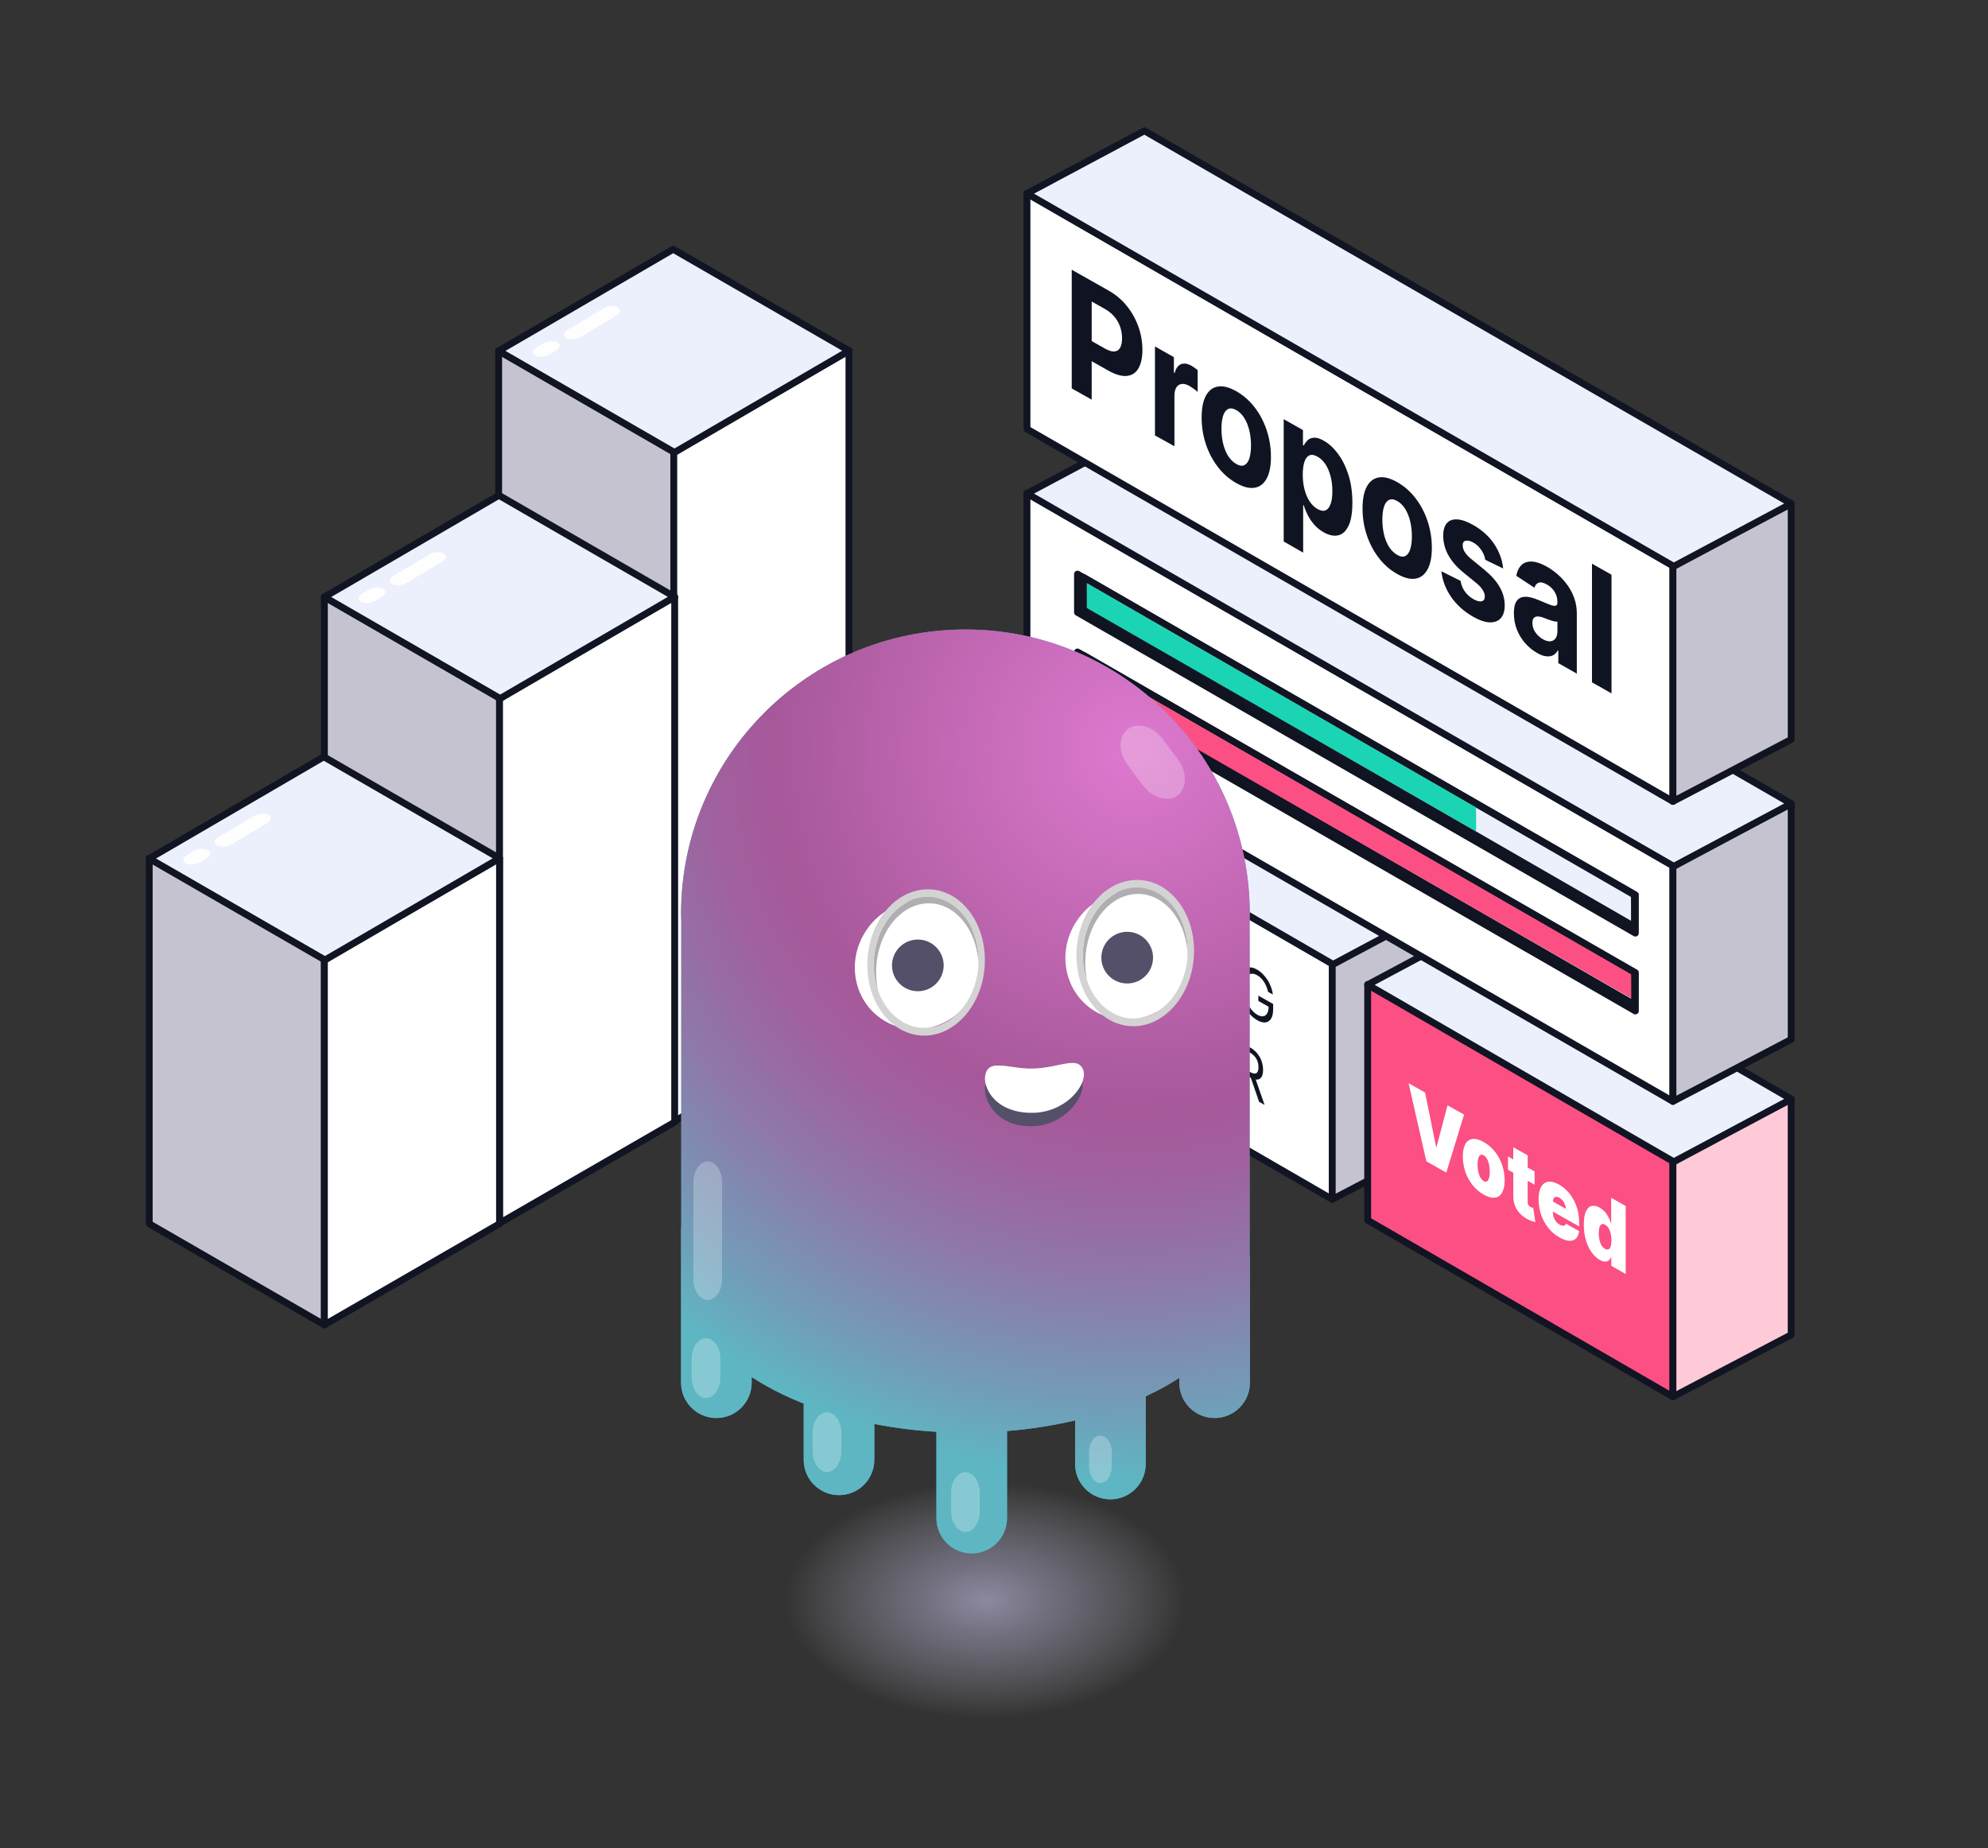 <?xml version="1.0" encoding="utf-8"?>
<!-- Generator: Adobe Illustrator 27.8.1, SVG Export Plug-In . SVG Version: 6.00 Build 0)  -->
<svg version="1.1" id="Слой_1" xmlns="http://www.w3.org/2000/svg" xmlns:xlink="http://www.w3.org/1999/xlink" x="0px" y="0px"
	 viewBox="0 0 290 269.62" style="enable-background:new 0 0 290 269.62;" xml:space="preserve">
<rect x="0" y="0" width="290" height="269.62" fill="#333333" stroke="none"/>
<style type="text/css">
	.st0{fill:#101422;}
	.st1{fill:#FFFFFF;stroke:#111422;stroke-linecap:round;stroke-linejoin:round;stroke-miterlimit:10;}
	
		.st2{fill-rule:evenodd;clip-rule:evenodd;fill:#C6C3D1;stroke:#101320;stroke-linecap:round;stroke-linejoin:round;stroke-miterlimit:10;}
	
		.st3{fill-rule:evenodd;clip-rule:evenodd;fill:#FFFFFF;stroke:#111422;stroke-linecap:round;stroke-linejoin:round;stroke-miterlimit:10;}
	
		.st4{fill-rule:evenodd;clip-rule:evenodd;fill:#ECF0FC;stroke:#111422;stroke-linecap:round;stroke-linejoin:round;stroke-miterlimit:10;}
	.st5{opacity:0.92;fill-rule:evenodd;clip-rule:evenodd;fill:#FFFFFF;enable-background:new    ;}
	.st6{fill:none;stroke:#FFFFFF;stroke-linecap:round;stroke-linejoin:round;stroke-miterlimit:10;}
	.st7{fill-rule:evenodd;clip-rule:evenodd;fill:#101422;}
	.st8{fill:url(#SVGID_1_);}
	.st9{fill:url(#SVGID_00000158000224606301727110000008108598154801253041_);}
	.st10{fill:url(#SVGID_00000018206492017635218250000005670502812638721669_);}
	.st11{opacity:0.67;fill:url(#SVGID_00000000222840089769057120000003793594221392435349_);enable-background:new    ;}
	.st12{fill:#6FA3B6;}
	.st13{fill:url(#SVGID_00000095330557858737556450000010303666596180940193_);}
	.st14{opacity:0.256;fill-rule:evenodd;clip-rule:evenodd;fill:#FFFFFF;enable-background:new    ;}
	.st15{fill:none;stroke:#FFFFFF;stroke-width:0.738;stroke-linecap:round;stroke-linejoin:round;stroke-miterlimit:10;}
	
		.st16{fill:none;stroke:url(#SVGID_00000006709500452893543810000004297002142334045587_);stroke-width:5;stroke-linecap:round;stroke-linejoin:round;stroke-miterlimit:10;}
	.st17{fill:url(#SVGID_00000003813213478281680470000011231692567864503453_);}
	.st18{fill-rule:evenodd;clip-rule:evenodd;fill:#1AD4B3;}
	.st19{fill-rule:evenodd;clip-rule:evenodd;fill:#FC4F83;}
	.st20{fill:#C6C3D1;stroke:#101320;stroke-linecap:round;stroke-linejoin:round;stroke-miterlimit:10;}
	.st21{fill:#ECF0FC;stroke:#111422;stroke-linecap:round;stroke-linejoin:round;stroke-miterlimit:10;}
	
		.st22{fill:url(#SVGID_00000125571787032451177520000010546862911997544321_);stroke:#1D1D1B;stroke-width:0.211;stroke-linecap:round;stroke-linejoin:round;stroke-miterlimit:10;}
	
		.st23{fill:url(#SVGID_00000119810598946626378310000005645175360115391133_);stroke:#1D1D1B;stroke-width:0.211;stroke-linecap:round;stroke-linejoin:round;stroke-miterlimit:10;}
	
		.st24{fill:url(#SVGID_00000044865680281292072270000001950735970140246931_);stroke:#1D1D1B;stroke-width:0.211;stroke-linecap:round;stroke-linejoin:round;stroke-miterlimit:10;}
	
		.st25{fill:url(#SVGID_00000154418412494996303490000007126174262979901625_);stroke:#1D1D1B;stroke-width:0.211;stroke-linecap:round;stroke-linejoin:round;stroke-miterlimit:10;}
	
		.st26{fill-rule:evenodd;clip-rule:evenodd;fill:#101422;stroke:#101423;stroke-linecap:round;stroke-linejoin:round;stroke-miterlimit:10;}
	.st27{fill:#FFFFFF;}
	.st28{fill-rule:evenodd;clip-rule:evenodd;fill:url(#SVGID_00000121245614646765098780000006300387146499878785_);}
	.st29{fill-rule:evenodd;clip-rule:evenodd;fill:url(#SVGID_00000070094944867097554160000012355797773227579277_);}
	.st30{fill:url(#SVGID_00000027575601193047422010000018347489918788419246_);}
	.st31{fill:url(#SVGID_00000084530920219199548650000006012314287356244123_);}
	.st32{fill:url(#SVGID_00000030473236410384037560000008371849746118043323_);}
	
		.st33{fill-rule:evenodd;clip-rule:evenodd;fill:#C7FFF1;stroke:#101320;stroke-linecap:round;stroke-linejoin:round;stroke-miterlimit:10;}
	
		.st34{fill:none;stroke:url(#SVGID_00000125574457642047230470000012475182333941037739_);stroke-width:5;stroke-linecap:round;stroke-linejoin:round;stroke-miterlimit:10;}
	.st35{fill:url(#SVGID_00000009572804724279361340000014892161655963180216_);}
	
		.st36{fill:none;stroke:url(#SVGID_00000114765755824852067370000008343823321568917135_);stroke-width:5;stroke-linecap:round;stroke-linejoin:round;stroke-miterlimit:10;}
	.st37{fill:url(#SVGID_00000021117131573576175050000005814837942863766192_);}
	
		.st38{fill:none;stroke:url(#SVGID_00000089567576782171240740000012903272190094106768_);stroke-width:5;stroke-linecap:round;stroke-linejoin:round;stroke-miterlimit:10;}
	.st39{fill:url(#SVGID_00000030467881368174546770000008430225042416991910_);}
	
		.st40{fill-rule:evenodd;clip-rule:evenodd;fill:#1AD4B3;stroke:#111422;stroke-linecap:round;stroke-linejoin:round;stroke-miterlimit:10;}
	
		.st41{fill-rule:evenodd;clip-rule:evenodd;fill:#FC4F83;stroke:#111422;stroke-linecap:round;stroke-linejoin:round;stroke-miterlimit:10;}
	
		.st42{fill-rule:evenodd;clip-rule:evenodd;fill:#FFCAD7;stroke:#111422;stroke-linecap:round;stroke-linejoin:round;stroke-miterlimit:10;}
	.st43{fill:url(#SVGID_00000052080276030780535940000005629844253484609697_);}
	.st44{fill:url(#SVGID_00000042712375302031893730000006367436394132344246_);}
	.st45{fill:url(#SVGID_00000055686080168734981740000004673137947306002070_);}
	
		.st46{fill:none;stroke:url(#SVGID_00000132809054333058092460000003360663404634291375_);stroke-width:5;stroke-linecap:round;stroke-linejoin:round;stroke-miterlimit:10;}
	.st47{fill:url(#SVGID_00000057853432061959111030000002315181292417364910_);}
	
		.st48{fill:none;stroke:url(#SVGID_00000052812924489566804440000008402835447698621572_);stroke-width:5;stroke-linecap:round;stroke-linejoin:round;stroke-miterlimit:10;}
	.st49{fill:url(#SVGID_00000143594857002620092500000015494727724275534218_);}
	.st50{fill:url(#SVGID_00000070118733743200909630000004741019194571526563_);}
	.st51{fill:#101320;}
	.st52{fill:url(#SVGID_00000091718543732381015630000008363215376666139034_);}
	.st53{fill:url(#SVGID_00000080893269946233938210000008378322451604117676_);}
	.st54{fill:url(#SVGID_00000159451288491332246350000011578585560429031591_);}
	.st55{fill:url(#SVGID_00000023269843988291612180000007377237247174855090_);}
	.st56{fill:url(#SVGID_00000017516089629410410230000007395397555725842622_);}
	.st57{fill:url(#SVGID_00000128462416440022874530000011376974862299485329_);}
	.st58{opacity:0.29;fill:url(#SVGID_00000183938509038974507740000012342380125261554338_);enable-background:new    ;}
	.st59{fill:url(#SVGID_00000123430559014139574740000010640594924556248749_);}
	.st60{fill:url(#SVGID_00000078043713104672818760000014251443999879945095_);}
	.st61{fill:url(#SVGID_00000077301680806028005650000014479013546466593426_);}
	.st62{fill-rule:evenodd;clip-rule:evenodd;fill:url(#SVGID_00000015324793113242777970000001610061423511228836_);}
	.st63{fill:url(#SVGID_00000023974197507088434790000002314965916168134530_);}
	.st64{fill:url(#SVGID_00000042009035624406261850000013069623526917856441_);}
	.st65{fill:url(#SVGID_00000143601532622670374390000014496811028644248485_);}
	.st66{fill:url(#SVGID_00000153691045963565378420000003365475576848177569_);}
	.st67{opacity:0.29;fill:url(#SVGID_00000072281008933931326520000008290017713841150085_);enable-background:new    ;}
	
		.st68{fill:none;stroke:url(#SVGID_00000177446351845198114560000013466102266781921957_);stroke-width:5;stroke-linecap:round;stroke-linejoin:round;stroke-miterlimit:10;}
	.st69{fill:url(#SVGID_00000005224789058620171390000003764440098771337621_);}
	
		.st70{fill:none;stroke:url(#SVGID_00000156583098911784659010000002095305639951106701_);stroke-width:5;stroke-linecap:round;stroke-linejoin:round;stroke-miterlimit:10;}
	.st71{fill:url(#SVGID_00000081639786327623611740000006184156953768719546_);}
	
		.st72{fill:none;stroke:url(#SVGID_00000011734169587808498290000011232150443131458732_);stroke-width:5;stroke-linecap:round;stroke-linejoin:round;stroke-miterlimit:10;}
	.st73{fill:url(#SVGID_00000116921810932923978710000000116366579673958322_);}
	.st74{fill-rule:evenodd;clip-rule:evenodd;fill:url(#SVGID_00000127727107222423562070000002510789133883929484_);}
	.st75{fill:url(#SVGID_00000038406471890545031350000003938799111901524622_);}
	.st76{fill:url(#SVGID_00000038385949665349675760000011594879579393627560_);}
	.st77{fill:url(#SVGID_00000062150030108442185400000004439737552807660454_);}
	.st78{opacity:0.29;fill:url(#SVGID_00000091706381249456738330000003837553449526132908_);}
	.st79{opacity:0.29;fill:url(#SVGID_00000030479274821856535420000005862963611639004808_);}
	.st80{opacity:0.67;fill:url(#SVGID_00000017493912361463535610000007712743395483933371_);}
	.st81{fill:#3FA9BD;}
	.st82{fill:url(#SVGID_00000103947450594151421830000003231340414191008897_);}
	.st83{fill-rule:evenodd;clip-rule:evenodd;fill:#555069;}
	.st84{fill-rule:evenodd;clip-rule:evenodd;fill:#FFFFFF;}
	.st85{fill-rule:evenodd;clip-rule:evenodd;fill:#AFAFB1;}
	.st86{fill-rule:evenodd;clip-rule:evenodd;fill:#D3D3D3;}
	.st87{opacity:0.67;fill:url(#SVGID_00000164487325990256404980000017341985082639468461_);}
	.st88{fill:url(#SVGID_00000133503759723625739890000014472282555464871824_);}
	.st89{opacity:0.67;fill:url(#SVGID_00000174595908645185949510000006090248862419061951_);}
	.st90{fill:url(#SVGID_00000135649901307433347660000009091203599527143297_);}
	.st91{opacity:0.67;fill:url(#SVGID_00000106115909494487652430000010948993547718342805_);}
	.st92{fill:url(#SVGID_00000058573572035221526330000004013119518760048526_);}
	.st93{opacity:0.67;fill:url(#SVGID_00000133504304891809115750000004347152697729168561_);}
	.st94{fill:url(#SVGID_00000036211548925819568380000017554867637439217068_);}
	.st95{opacity:0.67;fill:url(#SVGID_00000147203441482659583970000011131214789106352516_);}
	.st96{fill:url(#SVGID_00000153703462820832858850000005258864520665091775_);}
	.st97{fill:#1AD4B3;}
	.st98{opacity:0.67;fill:url(#SVGID_00000146497954164332034530000010209424685311223481_);}
	.st99{fill:url(#SVGID_00000096045496539834638150000002500147898743898554_);}
	.st100{opacity:0.67;fill:url(#SVGID_00000098929926263950911280000005635508983318135218_);}
	.st101{fill:url(#SVGID_00000014608509739605423530000007412838647943508618_);}
	.st102{opacity:0.67;fill:url(#SVGID_00000142893774359865071970000010548025672121577873_);}
	.st103{fill:url(#SVGID_00000044153712039818906740000006718204702989764492_);}
	
		.st104{fill-rule:evenodd;clip-rule:evenodd;fill:none;stroke:#FFFFFF;stroke-width:0.738;stroke-linecap:round;stroke-linejoin:round;stroke-miterlimit:10;}
	.st105{opacity:0.67;fill:url(#SVGID_00000176744687496300072250000000035953282547540102_);}
	.st106{fill:url(#SVGID_00000009570974562030696890000005912987404654579352_);}
	.st107{opacity:0.67;fill:url(#SVGID_00000081648581814421387940000017472751567782524049_);}
	.st108{fill:url(#SVGID_00000048493286618214556760000003869747144357255811_);}
	.st109{opacity:0.67;fill:url(#SVGID_00000126304460240588559970000016223240356265738403_);}
	.st110{fill:url(#SVGID_00000071534284950766374080000016147648668842710454_);}
	.st111{opacity:0.67;fill:url(#SVGID_00000115504563860374830770000010558793428154154925_);}
	.st112{fill:url(#SVGID_00000108300223139720158740000012812384635102571680_);}
	.st113{opacity:0.67;fill:url(#SVGID_00000088842685124274873920000014390236739174215355_);}
	.st114{fill:url(#SVGID_00000116915783378100808800000003542811290313655946_);}
	.st115{opacity:0.67;fill:url(#SVGID_00000080168139356350415590000017504709878824893838_);}
	.st116{fill:url(#SVGID_00000173159216426726359130000011093744960533470886_);}
	.st117{opacity:0.67;fill:url(#SVGID_00000169526476677296277270000004152106014103502222_);}
	.st118{fill:url(#SVGID_00000067924130111817384170000008035680132451531910_);}
	.st119{opacity:0.67;fill:url(#SVGID_00000082351192963401985950000000754372635494672789_);}
	.st120{fill:url(#SVGID_00000143578954657947668090000010325816066908169859_);}
	.st121{opacity:0.67;fill:url(#SVGID_00000041288304406039485010000004411354380972955011_);}
	.st122{fill:url(#SVGID_00000027566269067254935700000007321013028700865192_);}
	.st123{opacity:0.67;fill:url(#SVGID_00000070797109183708323070000014773591186695848636_);}
	.st124{fill:url(#SVGID_00000154402204956877039130000004091550681581860488_);}
	.st125{opacity:0.67;fill:url(#SVGID_00000070085682430636861260000009798414635927898812_);}
	.st126{fill:url(#SVGID_00000066507650230193690550000012446582287032000678_);}
	.st127{opacity:0.67;fill:url(#SVGID_00000011711738952712068810000017719283747085788038_);}
	.st128{fill:#5EA6B9;}
	.st129{fill:url(#SVGID_00000128444672437860217770000016370815924110828218_);}
	.st130{fill-rule:evenodd;clip-rule:evenodd;fill:#545067;}
	.st131{fill-rule:evenodd;clip-rule:evenodd;fill:#AEAEB0;}
	.st132{fill-rule:evenodd;clip-rule:evenodd;fill:#D2D2D2;}
	.st133{opacity:0.67;fill:url(#SVGID_00000044899988230918607190000006038225445456449441_);}
	.st134{fill:url(#SVGID_00000075131016850775849100000015265463972857535912_);}
	.st135{fill-rule:evenodd;clip-rule:evenodd;fill:#63D0B3;}
	
		.st136{fill-rule:evenodd;clip-rule:evenodd;fill:none;stroke:#111422;stroke-linecap:round;stroke-linejoin:round;stroke-miterlimit:10;}
	.st137{fill-rule:evenodd;clip-rule:evenodd;fill:#E85C83;}
	.st138{fill:#5DC29D;}
	.st139{fill:url(#SVGID_00000141418094378705157060000008088233144330198187_);}
	.st140{fill:url(#SVGID_00000142178182988246618530000003281129132176081319_);}
	.st141{fill:#E85C83;}
	.st142{opacity:0.67;fill:url(#SVGID_00000164486466570845581200000010152023882981066153_);}
	.st143{fill:url(#SVGID_00000083768828213683101830000014468541190508528319_);}
	
		.st144{fill:none;stroke:url(#SVGID_00000098931878657093473220000005669902788194453927_);stroke-width:5;stroke-linecap:round;stroke-linejoin:round;stroke-miterlimit:10;}
	.st145{fill:url(#SVGID_00000168805984533405228650000009725858725942130573_);}
	.st146{opacity:0.67;fill:url(#SVGID_00000109749991505151965980000006416280380524099999_);}
	.st147{fill:url(#SVGID_00000173139799385585595530000008515995322283549615_);}
	.st148{opacity:0.67;fill:url(#SVGID_00000180361637596994467540000001215307524146684819_);}
	.st149{fill:url(#SVGID_00000079447450483758510550000013418834294671740085_);}
	.st150{opacity:0.67;fill:url(#SVGID_00000013153279592481177840000018159142046147223723_);}
	.st151{fill:url(#SVGID_00000083052441797568206790000016875008905913374137_);}
	.st152{opacity:0.67;fill:url(#SVGID_00000035531797514209825810000005320519418156481408_);}
	.st153{fill:url(#SVGID_00000078730804949197325380000000851481808435044504_);}
	.st154{opacity:0.67;fill:url(#SVGID_00000121977947262601513150000001969660856184387726_);}
	.st155{fill:url(#SVGID_00000029033584751018754800000000158052699533399944_);}
	.st156{opacity:0.67;fill:url(#SVGID_00000126283975192103548060000016370848693618795946_);}
	.st157{fill:url(#SVGID_00000031914027581612104480000018292275767116307635_);}
	.st158{fill:none;stroke:#000000;stroke-width:22;stroke-linecap:round;stroke-linejoin:round;stroke-miterlimit:10;}
	.st159{fill:#ECF0FC;}
	.st160{fill:url(#SVGID_00000048465275271765409930000017870072906579729035_);}
	.st161{fill:url(#SVGID_00000168800372277641849440000016372399880842215310_);}
	.st162{fill:none;stroke:url(#SVGID_00000159454654848801565130000010068586234124325814_);stroke-width:5;stroke-miterlimit:10;}
	.st163{fill:#111422;}
	.st164{fill:url(#SVGID_00000129885587914212124370000018424952535801384096_);}
	.st165{fill:none;}
	.st166{opacity:0.67;fill:url(#SVGID_00000024692151397908909530000002738390852264680122_);}
	.st167{fill:url(#SVGID_00000173841583776565910290000003674746761440977828_);}
	.st168{fill:none;stroke:url(#SVGID_00000124879702430577156740000005578528587664585096_);stroke-width:5;stroke-miterlimit:10;}
	.st169{fill:url(#SVGID_00000062876789087087282180000005865308006946197121_);}
	.st170{opacity:0.67;fill:url(#SVGID_00000016045074302952726280000006580351076189329543_);}
	.st171{fill:url(#SVGID_00000121254570137984570070000007631188696652906150_);}
	.st172{opacity:0.67;fill:url(#SVGID_00000026849221146825677750000014978830774168681652_);}
	.st173{fill:url(#SVGID_00000029739017399299945120000013238224696323785865_);}
</style>
<g>
	<g>
		<polygon class="st2" points="98.29,163.62 72.74,148.87 72.74,51.16 98.29,65.92 		"/>
		<polygon class="st3" points="98.29,163.62 123.84,148.87 123.84,51.16 98.29,65.92 		"/>
		<polygon class="st4" points="98.39,66 72.74,51.19 98.2,36.36 123.85,51.16 		"/>
		<path id="矩形_00000135684255553260245100000007799416483557558946_" class="st5" d="M90.14,44.84L90.14,44.84
			c0.5,0.29,0.42,0.83-0.18,1.19l-5.3,3.14c-0.6,0.35-1.54,0.41-2.05,0.13l0,0c-0.5-0.29-0.42-0.83,0.18-1.19l5.3-3.14
			C88.69,44.61,89.64,44.55,90.14,44.84z"/>
		<path id="矩形_00000129166958292710552940000004817986884540491704_" class="st5" d="M81.31,49.96L81.31,49.96
			c0.5,0.29,0.42,0.83-0.18,1.19l-1.03,0.61c-0.6,0.35-1.54,0.41-2.05,0.13l0,0c-0.5-0.29-0.42-0.83,0.18-1.19l1.03-0.61
			C79.91,49.71,80.81,49.68,81.31,49.96z"/>
	</g>
</g>
<g>
	<g>
		<polygon class="st2" points="72.87,178.44 47.32,163.69 47.32,87.07 72.87,101.82 		"/>
		<polygon class="st3" points="72.87,178.44 98.42,163.69 98.42,87.07 72.87,101.82 		"/>
		<polygon class="st4" points="72.96,101.9 47.32,87.09 72.78,72.26 98.42,87.07 		"/>
		<path id="矩形_00000029732825578914589390000000080272467066573484_" class="st5" d="M64.72,80.74L64.72,80.74
			c0.5,0.29,0.42,0.83-0.18,1.19l-5.3,3.14c-0.6,0.35-1.54,0.41-2.05,0.13l0,0c-0.5-0.29-0.42-0.83,0.18-1.19l5.3-3.14
			C63.27,80.51,64.22,80.45,64.72,80.74z"/>
		<path id="矩形_00000105426397052427768210000011930082619161638831_" class="st5" d="M55.89,85.87L55.89,85.87
			c0.5,0.29,0.42,0.83-0.18,1.19l-1.03,0.61c-0.6,0.35-1.54,0.41-2.05,0.13l0,0c-0.5-0.29-0.42-0.83,0.18-1.19l1.03-0.61
			C54.49,85.61,55.39,85.58,55.89,85.87z"/>
	</g>
</g>
<g>
	<g>
		<polygon class="st2" points="47.32,193.27 21.77,178.52 21.77,125.21 47.32,139.96 		"/>
		<polygon class="st3" points="47.32,193.27 72.87,178.52 72.87,125.21 47.32,139.96 		"/>
		<polygon class="st4" points="47.41,140.04 21.77,125.24 47.23,110.4 72.87,125.21 		"/>
		<path id="矩形_00000145762902414888965140000014638790890561244600_" class="st5" d="M39.17,118.88L39.17,118.88
			c0.5,0.29,0.42,0.83-0.18,1.19l-5.3,3.14c-0.6,0.35-1.54,0.41-2.05,0.13l0,0c-0.5-0.29-0.42-0.83,0.18-1.19l5.3-3.14
			C37.72,118.66,38.67,118.6,39.17,118.88z"/>
		<path id="矩形_00000137094634975788012990000002818266949773472406_" class="st5" d="M30.34,124.01L30.34,124.01
			c0.5,0.29,0.42,0.83-0.18,1.19l-1.03,0.61c-0.6,0.35-1.54,0.41-2.05,0.13l0,0c-0.5-0.29-0.42-0.83,0.18-1.19l1.03-0.61
			C28.93,123.76,29.84,123.72,30.34,124.01z"/>
	</g>
</g>
<g>
	<g>
		<g>
			<polygon class="st3" points="194.34,174.96 149.81,149.21 149.81,114.81 194.34,140.57 			"/>
			<polygon class="st2" points="194.34,174.96 211.6,165.92 211.6,131.53 194.34,140.57 			"/>
			<polygon class="st4" points="194.46,140.68 149.81,114.85 166.94,105.7 211.6,131.53 			"/>
		</g>
	</g>
</g>
<g>
	<g>
		<g>
			<polygon class="st41" points="244.04,203.76 199.51,178.01 199.51,143.61 244.04,169.37 			"/>
			<polygon class="st42" points="244.04,203.76 261.29,194.72 261.29,160.33 244.04,169.37 			"/>
			<polygon class="st4" points="244.16,169.48 199.51,143.65 216.64,134.5 261.3,160.33 			"/>
		</g>
	</g>
</g>
<g>
	<g>
		<g>
			<polygon class="st3" points="244.04,160.67 149.81,106.35 149.81,71.96 244.04,126.27 			"/>
			<polygon class="st2" points="244.04,160.67 261.29,151.63 261.29,117.23 244.04,126.27 			"/>
			<polygon class="st4" points="244.16,126.38 149.81,71.99 166.94,62.84 261.3,117.23 			"/>
		</g>
	</g>
</g>
<g>
	<g>
		<g>
			<polygon class="st3" points="244.04,116.91 149.81,62.59 149.81,28.2 244.04,82.51 			"/>
			<polygon class="st2" points="244.04,116.91 261.29,107.87 261.29,73.47 244.04,82.51 			"/>
			<polygon class="st4" points="244.16,82.62 149.81,28.23 166.94,19.08 261.3,73.47 			"/>
		</g>
	</g>
</g>
<g>
	<polygon class="st2" points="238.56,136.12 157.18,89.33 157.18,83.75 238.56,130.54 	"/>
	<polygon class="st4" points="238.43,135.19 158.07,88.86 158.06,84.23 238.42,130.56 	"/>
	<polygon class="st18" points="215.33,121.29 158.55,88.7 158.54,85.08 215.32,117.79 	"/>
</g>
<g>
	<polygon class="st2" points="238.56,147.48 157.18,100.69 157.18,95.11 238.56,141.89 	"/>
	<polygon class="st4" points="238.43,146.55 158.07,100.22 158.06,95.59 238.42,141.92 	"/>
	<polygon class="st19" points="237.95,145.63 158.55,100.05 158.54,96.44 237.94,142.13 	"/>
</g>
<g>
	<g>
		<path class="st0" d="M156.34,56.66V39.35l5.4,3.05c1.04,0.59,1.92,1.34,2.65,2.25c0.73,0.91,1.29,1.92,1.68,3.02
			c0.39,1.1,0.58,2.22,0.58,3.37c0,1.15-0.2,2.05-0.59,2.71c-0.39,0.66-0.96,1.02-1.7,1.09c-0.74,0.07-1.64-0.19-2.69-0.78
			l-3.44-1.95v-2.93l2.98,1.68c0.56,0.31,1.02,0.45,1.38,0.41c0.36-0.04,0.64-0.23,0.82-0.56c0.18-0.34,0.27-0.79,0.27-1.35
			c0-0.58-0.09-1.13-0.27-1.66c-0.18-0.53-0.45-1.02-0.82-1.47c-0.37-0.45-0.83-0.83-1.39-1.15l-1.95-1.1v14.32L156.34,56.66z"/>
		<path class="st0" d="M168.48,63.52V50.54l2.76,1.56v2.26l0.11,0.06c0.19-0.7,0.5-1.13,0.94-1.3c0.44-0.16,0.95-0.09,1.52,0.24
			c0.14,0.08,0.3,0.18,0.46,0.29c0.17,0.12,0.31,0.23,0.44,0.34v3.19c-0.13-0.13-0.32-0.28-0.56-0.45
			c-0.24-0.17-0.45-0.32-0.65-0.43c-0.42-0.24-0.79-0.33-1.12-0.29c-0.33,0.04-0.59,0.21-0.78,0.51c-0.19,0.3-0.28,0.71-0.28,1.24
			v7.34L168.48,63.52z"/>
		<path class="st0" d="M180.34,70.47c-1.04-0.59-1.94-1.37-2.69-2.36c-0.76-0.99-1.34-2.1-1.75-3.34c-0.41-1.24-0.61-2.52-0.61-3.85
			c0-1.34,0.2-2.4,0.61-3.17c0.41-0.77,0.99-1.23,1.75-1.36c0.76-0.13,1.65,0.09,2.69,0.68c1.04,0.59,1.94,1.38,2.69,2.36
			c0.76,0.99,1.34,2.1,1.75,3.34c0.41,1.24,0.62,2.53,0.62,3.87c0,1.33-0.2,2.38-0.62,3.15c-0.41,0.77-0.99,1.23-1.75,1.36
			C182.28,71.28,181.38,71.06,180.34,70.47z M180.35,67.69c0.47,0.27,0.87,0.32,1.18,0.16c0.32-0.16,0.56-0.49,0.72-0.99
			c0.16-0.5,0.24-1.13,0.24-1.88s-0.08-1.47-0.24-2.16c-0.16-0.68-0.4-1.29-0.72-1.81c-0.32-0.52-0.71-0.92-1.18-1.18
			c-0.48-0.27-0.88-0.32-1.2-0.16c-0.32,0.16-0.57,0.49-0.73,0.99s-0.24,1.13-0.24,1.88c0,0.76,0.08,1.47,0.24,2.16
			c0.16,0.68,0.41,1.29,0.73,1.81C179.48,67.02,179.88,67.42,180.35,67.69z"/>
		<path class="st0" d="M187.26,78.99V61.15l2.81,1.59v2.18l0.13,0.07c0.12-0.28,0.31-0.53,0.54-0.76c0.24-0.23,0.55-0.36,0.94-0.38
			c0.39-0.03,0.87,0.12,1.44,0.45c0.75,0.42,1.44,1.06,2.07,1.91c0.63,0.85,1.14,1.88,1.52,3.08c0.38,1.2,0.57,2.55,0.57,4.04
			c0,1.45-0.18,2.56-0.55,3.35c-0.37,0.79-0.87,1.26-1.5,1.41c-0.63,0.15-1.34,0.01-2.12-0.43c-0.55-0.31-1.02-0.69-1.41-1.14
			c-0.39-0.45-0.7-0.92-0.95-1.41c-0.24-0.49-0.43-0.95-0.56-1.39l-0.09-0.05v6.95L187.26,78.99z M190.04,69.21
			c0,0.77,0.08,1.49,0.25,2.16c0.17,0.67,0.41,1.26,0.74,1.75c0.32,0.5,0.71,0.88,1.17,1.14c0.46,0.26,0.86,0.32,1.18,0.18
			c0.32-0.14,0.56-0.46,0.73-0.94c0.17-0.48,0.25-1.1,0.25-1.86c0-0.75-0.08-1.45-0.25-2.12c-0.17-0.66-0.41-1.25-0.73-1.75
			c-0.32-0.5-0.72-0.89-1.18-1.15c-0.46-0.26-0.86-0.33-1.17-0.2c-0.32,0.13-0.56,0.43-0.73,0.9
			C190.13,67.82,190.04,68.44,190.04,69.21z"/>
		<path class="st0" d="M203.81,83.73c-1.04-0.59-1.94-1.37-2.69-2.36c-0.76-0.99-1.34-2.1-1.75-3.34c-0.41-1.24-0.61-2.52-0.61-3.85
			c0-1.34,0.2-2.4,0.61-3.17c0.41-0.77,0.99-1.23,1.75-1.36c0.76-0.13,1.65,0.09,2.69,0.68c1.04,0.59,1.94,1.38,2.69,2.36
			c0.76,0.99,1.34,2.1,1.75,3.34c0.41,1.24,0.62,2.53,0.62,3.87c0,1.33-0.2,2.38-0.62,3.15c-0.41,0.77-0.99,1.23-1.75,1.36
			C205.75,84.54,204.85,84.32,203.81,83.73z M203.82,80.95c0.47,0.27,0.87,0.32,1.18,0.16c0.32-0.16,0.56-0.49,0.72-0.99
			s0.24-1.13,0.24-1.88s-0.08-1.47-0.24-2.16c-0.16-0.68-0.4-1.29-0.72-1.81c-0.32-0.52-0.71-0.92-1.18-1.18
			c-0.48-0.27-0.88-0.32-1.2-0.16c-0.32,0.16-0.57,0.49-0.73,0.99c-0.16,0.5-0.24,1.13-0.24,1.88c0,0.76,0.08,1.47,0.24,2.16
			c0.16,0.68,0.41,1.29,0.73,1.81C202.95,80.28,203.35,80.68,203.82,80.95z"/>
		<path class="st0" d="M219.27,82.93l-2.61-1.27c-0.04-0.31-0.14-0.62-0.29-0.93c-0.15-0.31-0.34-0.6-0.58-0.88
			c-0.24-0.27-0.52-0.5-0.85-0.69c-0.44-0.25-0.81-0.34-1.12-0.28c-0.3,0.06-0.45,0.29-0.45,0.68c0,0.31,0.1,0.63,0.29,0.95
			c0.2,0.33,0.53,0.69,1.01,1.08l1.86,1.52c1,0.82,1.74,1.66,2.23,2.51c0.49,0.85,0.74,1.75,0.74,2.68c0,0.85-0.2,1.48-0.59,1.9
			c-0.39,0.42-0.93,0.61-1.62,0.59c-0.69-0.03-1.47-0.3-2.36-0.8c-1.36-0.77-2.44-1.74-3.25-2.91c-0.8-1.17-1.28-2.42-1.41-3.74
			l2.8,1.4c0.08,0.57,0.29,1.09,0.61,1.54c0.33,0.46,0.74,0.83,1.25,1.12c0.5,0.28,0.9,0.39,1.21,0.31c0.3-0.07,0.46-0.3,0.46-0.69
			c0-0.33-0.11-0.66-0.33-0.99c-0.21-0.33-0.54-0.68-0.99-1.04l-1.78-1.45c-1-0.82-1.75-1.68-2.24-2.58
			c-0.49-0.9-0.73-1.84-0.73-2.8c0-0.83,0.18-1.45,0.54-1.85c0.36-0.4,0.86-0.58,1.52-0.54c0.65,0.04,1.42,0.31,2.3,0.81
			c1.3,0.73,2.32,1.66,3.07,2.77C218.71,80.48,219.15,81.67,219.27,82.93z"/>
		<path class="st0" d="M224.24,95.26c-0.66-0.37-1.24-0.85-1.75-1.43c-0.51-0.58-0.92-1.24-1.21-1.98c-0.3-0.74-0.44-1.54-0.44-2.39
			c0-0.72,0.1-1.27,0.31-1.64c0.21-0.37,0.49-0.6,0.86-0.7c0.36-0.09,0.77-0.09,1.24,0.02c0.46,0.11,0.95,0.28,1.45,0.5
			c0.6,0.26,1.08,0.46,1.44,0.59c0.36,0.14,0.63,0.18,0.8,0.13c0.17-0.05,0.25-0.21,0.25-0.49v-0.05c0-0.53-0.13-1.02-0.4-1.47
			c-0.27-0.44-0.64-0.8-1.13-1.08c-0.51-0.29-0.92-0.38-1.22-0.26c-0.3,0.11-0.5,0.36-0.6,0.73L221.19,84
			c0.13-0.71,0.4-1.25,0.79-1.6c0.39-0.36,0.9-0.51,1.52-0.48c0.62,0.04,1.34,0.29,2.16,0.75c0.57,0.32,1.12,0.72,1.64,1.18
			c0.52,0.46,0.99,0.99,1.4,1.57c0.41,0.59,0.73,1.22,0.97,1.91c0.24,0.69,0.35,1.42,0.35,2.19v8.75l-2.7-1.53v-1.8l-0.08-0.05
			c-0.17,0.31-0.39,0.54-0.66,0.69c-0.28,0.15-0.61,0.2-1,0.16C225.19,95.72,224.74,95.55,224.24,95.26z M225.05,93.24
			c0.42,0.24,0.79,0.34,1.11,0.31c0.32-0.03,0.57-0.17,0.76-0.43c0.18-0.26,0.27-0.61,0.27-1.07v-1.38
			c-0.09,0.02-0.21,0.02-0.36-0.01c-0.15-0.03-0.33-0.07-0.52-0.13c-0.19-0.06-0.38-0.13-0.58-0.2c-0.19-0.07-0.37-0.14-0.52-0.2
			c-0.33-0.13-0.63-0.19-0.88-0.2c-0.25-0.01-0.44,0.07-0.58,0.22c-0.14,0.15-0.21,0.39-0.21,0.73c0,0.49,0.14,0.94,0.43,1.36
			C224.26,92.66,224.62,92.99,225.05,93.24z"/>
		<path class="st0" d="M235.08,83.84v17.31l-2.85-1.61V82.23L235.08,83.84z"/>
	</g>
</g>
<g>
	<path class="st0" d="M157.64,127.01l1.69,6.99l0.07,0.04l1.69-5.09l0.72,0.41l-2.09,6l-0.71-0.4l-2.09-8.36L157.64,127.01z"/>
	<path class="st0" d="M167.22,136.01c0,0.76-0.11,1.35-0.32,1.78s-0.51,0.69-0.89,0.77c-0.38,0.09-0.81-0.01-1.29-0.28
		c-0.48-0.27-0.92-0.67-1.29-1.18c-0.38-0.51-0.67-1.1-0.89-1.78c-0.22-0.67-0.32-1.39-0.32-2.15s0.11-1.35,0.32-1.78
		c0.22-0.43,0.51-0.69,0.89-0.77c0.38-0.09,0.81,0.01,1.29,0.28c0.48,0.27,0.92,0.67,1.29,1.18c0.38,0.51,0.67,1.11,0.89,1.78
		S167.22,135.25,167.22,136.01z M166.55,135.63c0-0.62-0.08-1.19-0.25-1.71c-0.16-0.52-0.38-0.97-0.66-1.35s-0.59-0.66-0.93-0.86
		c-0.34-0.19-0.65-0.26-0.93-0.2s-0.5,0.26-0.66,0.6c-0.16,0.33-0.25,0.81-0.25,1.43c0,0.62,0.08,1.19,0.25,1.71
		s0.38,0.97,0.66,1.35s0.59,0.66,0.93,0.86c0.34,0.19,0.66,0.26,0.93,0.2c0.28-0.06,0.5-0.26,0.66-0.6S166.55,136.25,166.55,135.63z
		"/>
	<path class="st0" d="M167.83,133.53v-0.77l4.26,2.41v0.77l-1.79-1.01v6.41l-0.69-0.39v-6.41L167.83,133.53z"/>
	<path class="st0" d="M173.84,136.16v7.18l-0.69-0.39v-7.18L173.84,136.16z"/>
	<path class="st0" d="M179.72,139.48v7.18l-0.67-0.38l-3.1-7.38l-0.06-0.03v5.63l-0.69-0.39v-7.18l0.67,0.38l3.11,7.4l0.06,0.03
		v-5.65L179.72,139.48z"/>
	<path class="st0" d="M184.98,144.69c-0.06-0.27-0.14-0.53-0.24-0.77c-0.1-0.24-0.22-0.47-0.35-0.68c-0.14-0.21-0.29-0.4-0.46-0.57
		c-0.17-0.17-0.36-0.31-0.57-0.42c-0.34-0.19-0.64-0.25-0.92-0.19c-0.28,0.06-0.49,0.26-0.66,0.6c-0.16,0.33-0.24,0.81-0.24,1.44
		s0.08,1.19,0.25,1.71c0.16,0.52,0.39,0.97,0.67,1.35c0.28,0.38,0.6,0.67,0.95,0.87c0.33,0.18,0.61,0.26,0.86,0.22
		c0.25-0.04,0.44-0.18,0.58-0.42c0.14-0.25,0.21-0.59,0.21-1.03l0.21,0.18l-1.71-0.97v-0.77l2.16,1.22v0.77
		c0,0.59-0.1,1.05-0.3,1.37s-0.47,0.51-0.82,0.55s-0.75-0.06-1.2-0.32c-0.5-0.28-0.94-0.68-1.32-1.2c-0.38-0.51-0.68-1.11-0.89-1.78
		c-0.21-0.67-0.32-1.39-0.32-2.14c0-0.57,0.06-1.04,0.18-1.43c0.12-0.38,0.29-0.68,0.51-0.87s0.48-0.29,0.79-0.29s0.64,0.1,1,0.31
		c0.3,0.17,0.58,0.38,0.84,0.64c0.26,0.26,0.49,0.55,0.7,0.87s0.38,0.67,0.51,1.03c0.14,0.36,0.23,0.73,0.28,1.11L184.98,144.69z"/>
	<path class="st0" d="M157.41,145.89v-7.18l1.92,1.08c0.45,0.25,0.81,0.56,1.09,0.92s0.49,0.75,0.63,1.17
		c0.14,0.42,0.21,0.84,0.21,1.27s-0.07,0.77-0.2,1.04c-0.14,0.27-0.35,0.43-0.63,0.47c-0.28,0.04-0.65-0.06-1.09-0.31l-1.38-0.78
		v-0.77l1.35,0.77c0.3,0.17,0.55,0.24,0.73,0.21c0.19-0.03,0.32-0.13,0.4-0.31c0.08-0.18,0.13-0.41,0.13-0.7s-0.04-0.57-0.13-0.84
		c-0.08-0.27-0.22-0.53-0.41-0.76c-0.19-0.23-0.43-0.44-0.74-0.61l-1.21-0.68v6.41L157.41,145.89z"/>
	<path class="st0" d="M167.16,147.81c0,0.76-0.11,1.35-0.32,1.78s-0.51,0.69-0.89,0.77c-0.38,0.09-0.81-0.01-1.29-0.28
		c-0.48-0.27-0.92-0.67-1.29-1.18c-0.38-0.51-0.67-1.11-0.89-1.78c-0.22-0.67-0.32-1.39-0.32-2.15s0.11-1.35,0.32-1.78
		c0.22-0.43,0.51-0.69,0.89-0.77c0.38-0.08,0.81,0.01,1.29,0.28c0.48,0.27,0.92,0.67,1.29,1.18c0.38,0.51,0.67,1.1,0.89,1.78
		S167.16,147.06,167.16,147.81z M166.5,147.44c0-0.62-0.08-1.19-0.25-1.71c-0.16-0.52-0.38-0.97-0.66-1.35
		c-0.28-0.38-0.59-0.66-0.93-0.86c-0.34-0.19-0.65-0.26-0.93-0.2s-0.5,0.26-0.66,0.6s-0.25,0.81-0.25,1.43
		c0,0.62,0.08,1.19,0.25,1.71c0.16,0.52,0.38,0.97,0.66,1.35s0.59,0.66,0.93,0.86c0.34,0.19,0.66,0.26,0.93,0.2
		c0.28-0.06,0.5-0.26,0.66-0.6C166.42,148.54,166.5,148.06,166.5,147.44z"/>
	<path class="st0" d="M169.35,152.64l-1.55-8.05l0.7,0.39l1.19,6.52l0.06,0.03l1.21-5.16l0.78,0.44l1.21,6.53l0.06,0.03l1.19-5.17
		l0.7,0.39l-1.55,6.3l-0.71-0.4l-1.25-6.43l-0.04-0.03l-1.25,5.01L169.35,152.64z"/>
	<path class="st0" d="M175.73,156.24v-7.18l3.43,1.94v0.77l-2.74-1.55v2.42l2.56,1.45v0.77l-2.56-1.45v2.44l2.78,1.57v0.77
		L175.73,156.24z"/>
	<path class="st0" d="M180.4,158.88v-7.18l1.92,1.08c0.44,0.25,0.81,0.55,1.09,0.9c0.28,0.35,0.5,0.73,0.63,1.14
		c0.14,0.41,0.21,0.82,0.21,1.25s-0.07,0.76-0.21,1.01c-0.14,0.25-0.35,0.39-0.63,0.41c-0.28,0.03-0.64-0.09-1.08-0.33l-1.55-0.88
		v-0.79l1.53,0.87c0.3,0.17,0.55,0.25,0.73,0.25c0.19-0.01,0.32-0.09,0.41-0.25c0.08-0.16,0.13-0.38,0.13-0.67s-0.04-0.56-0.13-0.83
		c-0.08-0.26-0.22-0.51-0.41-0.73c-0.19-0.22-0.43-0.42-0.74-0.6l-1.21-0.68v6.41L180.4,158.88z M183.07,157.17l1.4,4.01l-0.8-0.45
		l-1.38-4L183.07,157.17z"/>
</g>
<g>
	<path class="st27" d="M207.88,159.38l1.61,7.91l0.06,0.04l1.61-6.09l2.41,1.36l-2.59,8.46l-2.91-1.65l-2.59-11.39L207.88,159.38z"
		/>
	<path class="st27" d="M216.44,174.27c-0.64-0.36-1.19-0.83-1.64-1.41c-0.46-0.58-0.8-1.22-1.05-1.94
		c-0.24-0.71-0.36-1.45-0.36-2.21c0-0.76,0.12-1.36,0.36-1.8c0.24-0.44,0.59-0.69,1.05-0.76c0.45-0.06,1,0.08,1.64,0.45
		s1.19,0.83,1.64,1.41c0.46,0.58,0.8,1.23,1.05,1.94c0.24,0.71,0.36,1.45,0.36,2.21s-0.12,1.36-0.36,1.8
		c-0.24,0.44-0.59,0.69-1.05,0.75C217.62,174.78,217.08,174.63,216.44,174.27z M216.45,172.31c0.18,0.1,0.33,0.11,0.46,0.03
		c0.13-0.08,0.23-0.24,0.3-0.48s0.11-0.56,0.11-0.94c0-0.39-0.04-0.75-0.11-1.07c-0.07-0.32-0.17-0.59-0.3-0.82
		c-0.13-0.23-0.29-0.39-0.46-0.49c-0.19-0.11-0.35-0.12-0.49-0.05c-0.14,0.08-0.24,0.23-0.31,0.47c-0.07,0.24-0.11,0.55-0.11,0.94
		c0,0.39,0.04,0.74,0.11,1.06s0.17,0.6,0.31,0.82S216.26,172.2,216.45,172.31z"/>
	<path class="st27" d="M223.86,170.89v1.94l-3.88-2.19v-1.94L223.86,170.89z M220.73,167.34l2.12,1.2v6.83c0,0.1,0.01,0.2,0.04,0.28
		c0.03,0.08,0.07,0.16,0.13,0.23c0.06,0.07,0.13,0.13,0.23,0.18c0.06,0.04,0.14,0.07,0.22,0.1s0.15,0.05,0.19,0.06l0.31,2.05
		c-0.09-0.02-0.23-0.05-0.4-0.1c-0.17-0.05-0.38-0.13-0.62-0.25c-0.49-0.24-0.89-0.54-1.22-0.88c-0.33-0.35-0.58-0.74-0.74-1.18
		c-0.17-0.44-0.25-0.92-0.24-1.44V167.34z"/>
	<path class="st27" d="M227.48,180.51c-0.63-0.36-1.17-0.81-1.62-1.38s-0.8-1.2-1.05-1.91c-0.24-0.71-0.37-1.47-0.37-2.27
		c0-0.77,0.12-1.37,0.37-1.81c0.25-0.44,0.59-0.69,1.04-0.75s0.98,0.07,1.58,0.42c0.45,0.25,0.85,0.57,1.21,0.95
		c0.36,0.38,0.67,0.8,0.92,1.28c0.25,0.47,0.45,0.99,0.59,1.54c0.14,0.55,0.21,1.12,0.21,1.71v0.62l-5.26-2.97v-1.47l3.31,1.87
		c0-0.21-0.04-0.43-0.13-0.64c-0.08-0.21-0.19-0.4-0.33-0.57s-0.3-0.31-0.47-0.41c-0.17-0.1-0.33-0.14-0.47-0.13
		c-0.14,0.01-0.26,0.07-0.34,0.19c-0.09,0.11-0.13,0.28-0.14,0.49v1.59c0,0.24,0.04,0.47,0.12,0.71s0.19,0.44,0.34,0.63
		c0.15,0.19,0.33,0.34,0.54,0.46c0.15,0.08,0.28,0.13,0.4,0.15c0.12,0.02,0.23,0,0.31-0.05c0.09-0.05,0.15-0.13,0.19-0.25l1.93,1.09
		c-0.07,0.48-0.22,0.84-0.47,1.08c-0.25,0.24-0.58,0.35-0.98,0.33C228.5,180.98,228.02,180.82,227.48,180.51z"/>
	<path class="st27" d="M233.36,183.79c-0.42-0.24-0.8-0.59-1.16-1.07c-0.35-0.48-0.63-1.06-0.84-1.74
		c-0.21-0.68-0.32-1.46-0.32-2.31c0-0.9,0.11-1.57,0.33-2c0.22-0.44,0.51-0.69,0.86-0.75c0.35-0.06,0.72,0.02,1.11,0.24
		c0.29,0.17,0.55,0.37,0.77,0.62c0.22,0.25,0.4,0.53,0.55,0.82s0.26,0.59,0.34,0.89l0.03,0.02v-3.78l2.12,1.2v9.92l-2.1-1.19v-1.22
		L235,183.4c-0.08,0.21-0.2,0.36-0.35,0.48s-0.34,0.17-0.55,0.16C233.88,184.03,233.63,183.95,233.36,183.79z M234.14,182.18
		c0.19,0.11,0.36,0.13,0.5,0.07c0.14-0.06,0.25-0.21,0.32-0.43s0.11-0.51,0.11-0.87c0-0.37-0.04-0.71-0.11-1.01
		s-0.18-0.57-0.32-0.79c-0.14-0.22-0.31-0.38-0.5-0.49s-0.36-0.13-0.5-0.07c-0.14,0.06-0.24,0.21-0.31,0.43
		c-0.07,0.22-0.11,0.52-0.11,0.89c0,0.37,0.04,0.7,0.11,1.01c0.07,0.3,0.18,0.57,0.31,0.78
		C233.78,181.91,233.94,182.07,234.14,182.18z"/>
</g>
<g>
	<path id="矩形_00000176015622428639894160000006502327354008476334_" class="st14" d="M175.33,199.24L175.33,199.24
		c0.62,0,1.15,0.76,1.15,1.64v1.52c0,0.88-0.53,1.64-1.15,1.64l0,0c-0.62,0-1.15-0.76-1.15-1.64v-1.52
		C174.19,199.94,174.71,199.24,175.33,199.24z"/>
	
		<radialGradient id="SVGID_1_" cx="143.791" cy="233.37" r="29.158" gradientTransform="matrix(1 0 0 0.59 0 95.73)" gradientUnits="userSpaceOnUse">
		<stop  offset="0" style="stop-color:#B8B3D4"/>
		<stop  offset="0.346" style="stop-color:#BAB6D6;stop-opacity:0.654"/>
		<stop  offset="0.606" style="stop-color:#C2C0DA;stop-opacity:0.394"/>
		<stop  offset="0.838" style="stop-color:#D0D0E3;stop-opacity:0.162"/>
		<stop  offset="1" style="stop-color:#DDE0EB;stop-opacity:0"/>
	</radialGradient>
	<path style="opacity:0.67;fill:url(#SVGID_1_);" d="M168.79,219.3c-13.68-7.9-35.96-8-49.77-0.23s-13.91,20.48-0.23,28.37
		c13.68,7.9,35.96,8,49.77,0.23C182.36,239.9,182.47,227.19,168.79,219.3z"/>
	<g>
		<path class="st81" d="M182.29,183.27v-49.28c0-0.23,0.02-0.45,0.02-0.68c0-22.91-18.57-41.48-41.48-41.48
			c-22.91,0-41.48,18.57-41.48,41.48c0,0.36,0.02,0.72,0.03,1.07v44.66h-0.03v22.67c0,2.84,2.3,5.15,5.15,5.15s5.15-2.31,5.15-5.15
			v-0.83c0.56,0.36,1.13,0.72,1.74,1.07c1.83,1.06,3.79,1.99,5.85,2.81v8.2c0,2.84,2.3,5.15,5.15,5.15c2.84,0,5.15-2.31,5.15-5.15
			v-5.23c2.95,0.57,5.99,0.96,9.06,1.14v12.59c0,2.84,2.3,5.15,5.15,5.15s5.15-2.31,5.15-5.15v-12.7c3.39-0.28,6.73-0.8,9.93-1.55
			v6.36c0,2.84,2.3,5.15,5.15,5.15c2.84,0,5.15-2.31,5.15-5.15v-9.87c1-0.47,1.97-0.96,2.91-1.49c0.7-0.39,1.35-0.8,1.99-1.21v0.71
			c0,2.84,2.3,5.15,5.15,5.15c2.84,0,5.15-2.31,5.15-5.15v-18.45H182.29z"/>
		
			<radialGradient id="SVGID_00000062896973067210334550000016372509980152546706_" cx="165.513" cy="109.249" r="106.685" gradientUnits="userSpaceOnUse">
			<stop  offset="0.012" style="stop-color:#DD78CE"/>
			<stop  offset="0.494" style="stop-color:#A7589A"/>
			<stop  offset="0.583" style="stop-color:#A0619E"/>
			<stop  offset="0.727" style="stop-color:#8E79A8"/>
			<stop  offset="0.908" style="stop-color:#709FB9"/>
			<stop  offset="1" style="stop-color:#5EB6C3"/>
		</radialGradient>
		<path style="fill:url(#SVGID_00000062896973067210334550000016372509980152546706_);" d="M182.29,183.27v-49.28
			c0-0.23,0.02-0.45,0.02-0.68c0-22.91-18.57-41.48-41.48-41.48c-22.91,0-41.48,18.57-41.48,41.48c0,0.36,0.02,0.72,0.03,1.07v44.66
			h-0.03v22.67c0,2.84,2.3,5.15,5.15,5.15s5.15-2.31,5.15-5.15v-0.83c0.56,0.36,1.13,0.72,1.74,1.07c1.83,1.06,3.79,1.99,5.85,2.81
			v8.2c0,2.84,2.3,5.15,5.15,5.15c2.84,0,5.15-2.31,5.15-5.15v-5.23c2.95,0.57,5.99,0.96,9.06,1.14v12.59c0,2.84,2.3,5.15,5.15,5.15
			s5.15-2.31,5.15-5.15v-12.7c3.39-0.28,6.73-0.8,9.93-1.55v6.36c0,2.84,2.3,5.15,5.15,5.15c2.84,0,5.15-2.31,5.15-5.15v-9.87
			c1-0.47,1.97-0.96,2.91-1.49c0.7-0.39,1.35-0.8,1.99-1.21v0.71c0,2.84,2.3,5.15,5.15,5.15c2.84,0,5.15-2.31,5.15-5.15v-18.45
			H182.29z"/>
	</g>
	<path id="矩形_00000106843073780536600260000013177199447876571784_" class="st14" d="M103.24,169.42L103.24,169.42
		c1.12,0,2.09,1.38,2.09,2.99v14.25c0,1.61-0.96,2.99-2.09,2.99l0,0c-1.12,0-2.09-1.38-2.09-2.99v-14.25
		C101.15,170.8,102.12,169.42,103.24,169.42z"/>
	<path id="矩形_00000131337088514832624150000015413571320249446065_" class="st14" d="M164.54,106.34L164.54,106.34
		c1.37-1.02,3.68-0.37,5.02,1.41l2.29,3.06c1.34,1.78,1.31,4.19-0.06,5.22l0,0c-1.37,1.02-3.68,0.37-5.02-1.41l-2.29-3.06
		C163.05,109.64,163.17,107.36,164.54,106.34z"/>
	<path id="矩形_00000091005063265200754590000003486111380269151671_" class="st14" d="M120.64,206.01L120.64,206.01
		c1.12,0,2.09,1.38,2.09,2.99v2.76c0,1.61-0.96,2.99-2.09,2.99l0,0c-1.12,0-2.09-1.38-2.09-2.99V209
		C118.55,207.28,119.52,206.01,120.64,206.01z"/>
	<path id="矩形_00000044887164023376017000000016155779521522362018_" class="st14" d="M102.99,195.21L102.99,195.21
		c1.12,0,2.09,1.38,2.09,2.99v2.76c0,1.61-0.96,2.99-2.09,2.99l0,0c-1.12,0-2.09-1.38-2.09-2.99v-2.76
		C100.91,196.48,101.87,195.21,102.99,195.21z"/>
	<path id="矩形_00000067220809982097671420000015988343050173184166_" class="st14" d="M140.83,214.75L140.83,214.75
		c1.12,0,2.09,1.38,2.09,2.99v2.76c0,1.61-0.96,2.99-2.09,2.99l0,0c-1.12,0-2.09-1.38-2.09-2.99v-2.76
		C138.74,216.02,139.7,214.75,140.83,214.75z"/>
	<path id="矩形_00000098193893202484194200000016982678868156840360_" class="st14" d="M160.53,209.41L160.53,209.41
		c0.89,0,1.66,1.1,1.66,2.37v2.19c0,1.28-0.76,2.37-1.66,2.37l0,0c-0.89,0-1.66-1.1-1.66-2.37v-2.19
		C158.87,210.41,159.64,209.41,160.53,209.41z"/>
	<g>
		<path id="椭圆形_00000132811070233307917190000010782105766217127057_" class="st83" d="M150.84,164.29
			c4.06-0.17,7.1-3.66,7.09-6c0-0.94-0.55-1.75-1.38-1.81c-1.29-0.13-3.23,0.7-5.72,0.8c-2.31,0.1-3.78-0.5-5.53-0.42
			c-1.84,0.08-1.75,2.22-1.47,3.06C144.47,162.22,146.69,164.47,150.84,164.29z"/>
		<path id="椭圆形_00000062164265224928503420000009908604550647129746_" class="st84" d="M150.93,162.33
			c4.15-0.17,7.19-3.38,7.19-5.63c0-0.84-0.55-1.57-1.38-1.63c-1.29-0.13-3.32,0.7-5.81,0.8c-2.4,0.1-3.78-0.5-5.62-0.43
			s-1.75,2.13-1.48,2.87C144.47,160.44,146.78,162.49,150.93,162.33z"/>
	</g>
	<g>
		
			<ellipse transform="matrix(0.567 -0.824 0.824 0.567 -58.028 171.255)" class="st84" cx="133.89" cy="140.83" rx="9.5" ry="9.1"/>
		<path id="形状结合_00000028285567017467324610000006280170779610533538_" class="st85" d="M135.09,130.86
			c4.24-0.18,7.66,3.98,7.66,9.22c0,0.19,0,0.37,0,0.56l0,0.56c0-5.33-3.33-9.59-7.48-9.42s-7.46,4.61-7.46,10.04
			c0,1.03,0.09,2.05,0.37,2.98c-0.46-1.2-0.74-2.59-0.74-3.99C127.44,135.48,130.85,131.04,135.09,130.86z"/>
		<path id="形状结合_00000137129842720458385860000007002646852710845318_" class="st86" d="M135.09,129.74
			c4.7-0.2,8.58,4.41,8.58,10.31c0.01,5.89-3.86,10.83-8.57,11.02s-8.58-4.41-8.58-10.31C126.52,134.87,130.29,129.94,135.09,129.74
			z M135.09,130.86c-4.24,0.18-7.65,4.62-7.64,9.86c0,5.24,3.42,9.4,7.66,9.22c4.24-0.18,7.65-4.62,7.64-9.86
			C142.75,134.84,139.24,130.69,135.09,130.86z"/>
	</g>
	<g>
		
			<ellipse transform="matrix(0.567 -0.824 0.824 0.567 -43.593 195.958)" class="st84" cx="164.61" cy="139.45" rx="9.5" ry="9.1"/>
		<path id="形状结合_00000019679785821530317580000016134863794055689605_" class="st85" d="M165.6,129.49
			c4.24-0.18,7.66,3.98,7.66,9.22c0,0.19,0,0.37,0,0.56l0,0.56c0-5.33-3.33-9.59-7.48-9.42c-4.15,0.17-7.46,4.61-7.46,10.04
			c0,1.03,0.09,2.05,0.37,2.98c-0.46-1.2-0.74-2.59-0.74-3.99C157.95,134.11,161.36,129.67,165.6,129.49z"/>
		<path id="形状结合_00000118392953506006545060000012723198378613632666_" class="st86" d="M165.6,128.37
			c4.7-0.2,8.58,4.41,8.58,10.31c0.01,5.89-3.86,10.83-8.57,11.02s-8.58-4.41-8.58-10.31C157.03,133.49,160.81,128.57,165.6,128.37z
			 M165.6,129.49c-4.24,0.18-7.65,4.62-7.64,9.86c0,5.24,3.42,9.4,7.66,9.22c4.24-0.18,7.65-4.62,7.64-9.86
			C173.26,133.47,169.75,129.32,165.6,129.49z"/>
	</g>
	<circle class="st83" cx="133.89" cy="140.83" r="3.77"/>
	<circle class="st83" cx="164.43" cy="139.7" r="3.77"/>
</g>
</svg>
